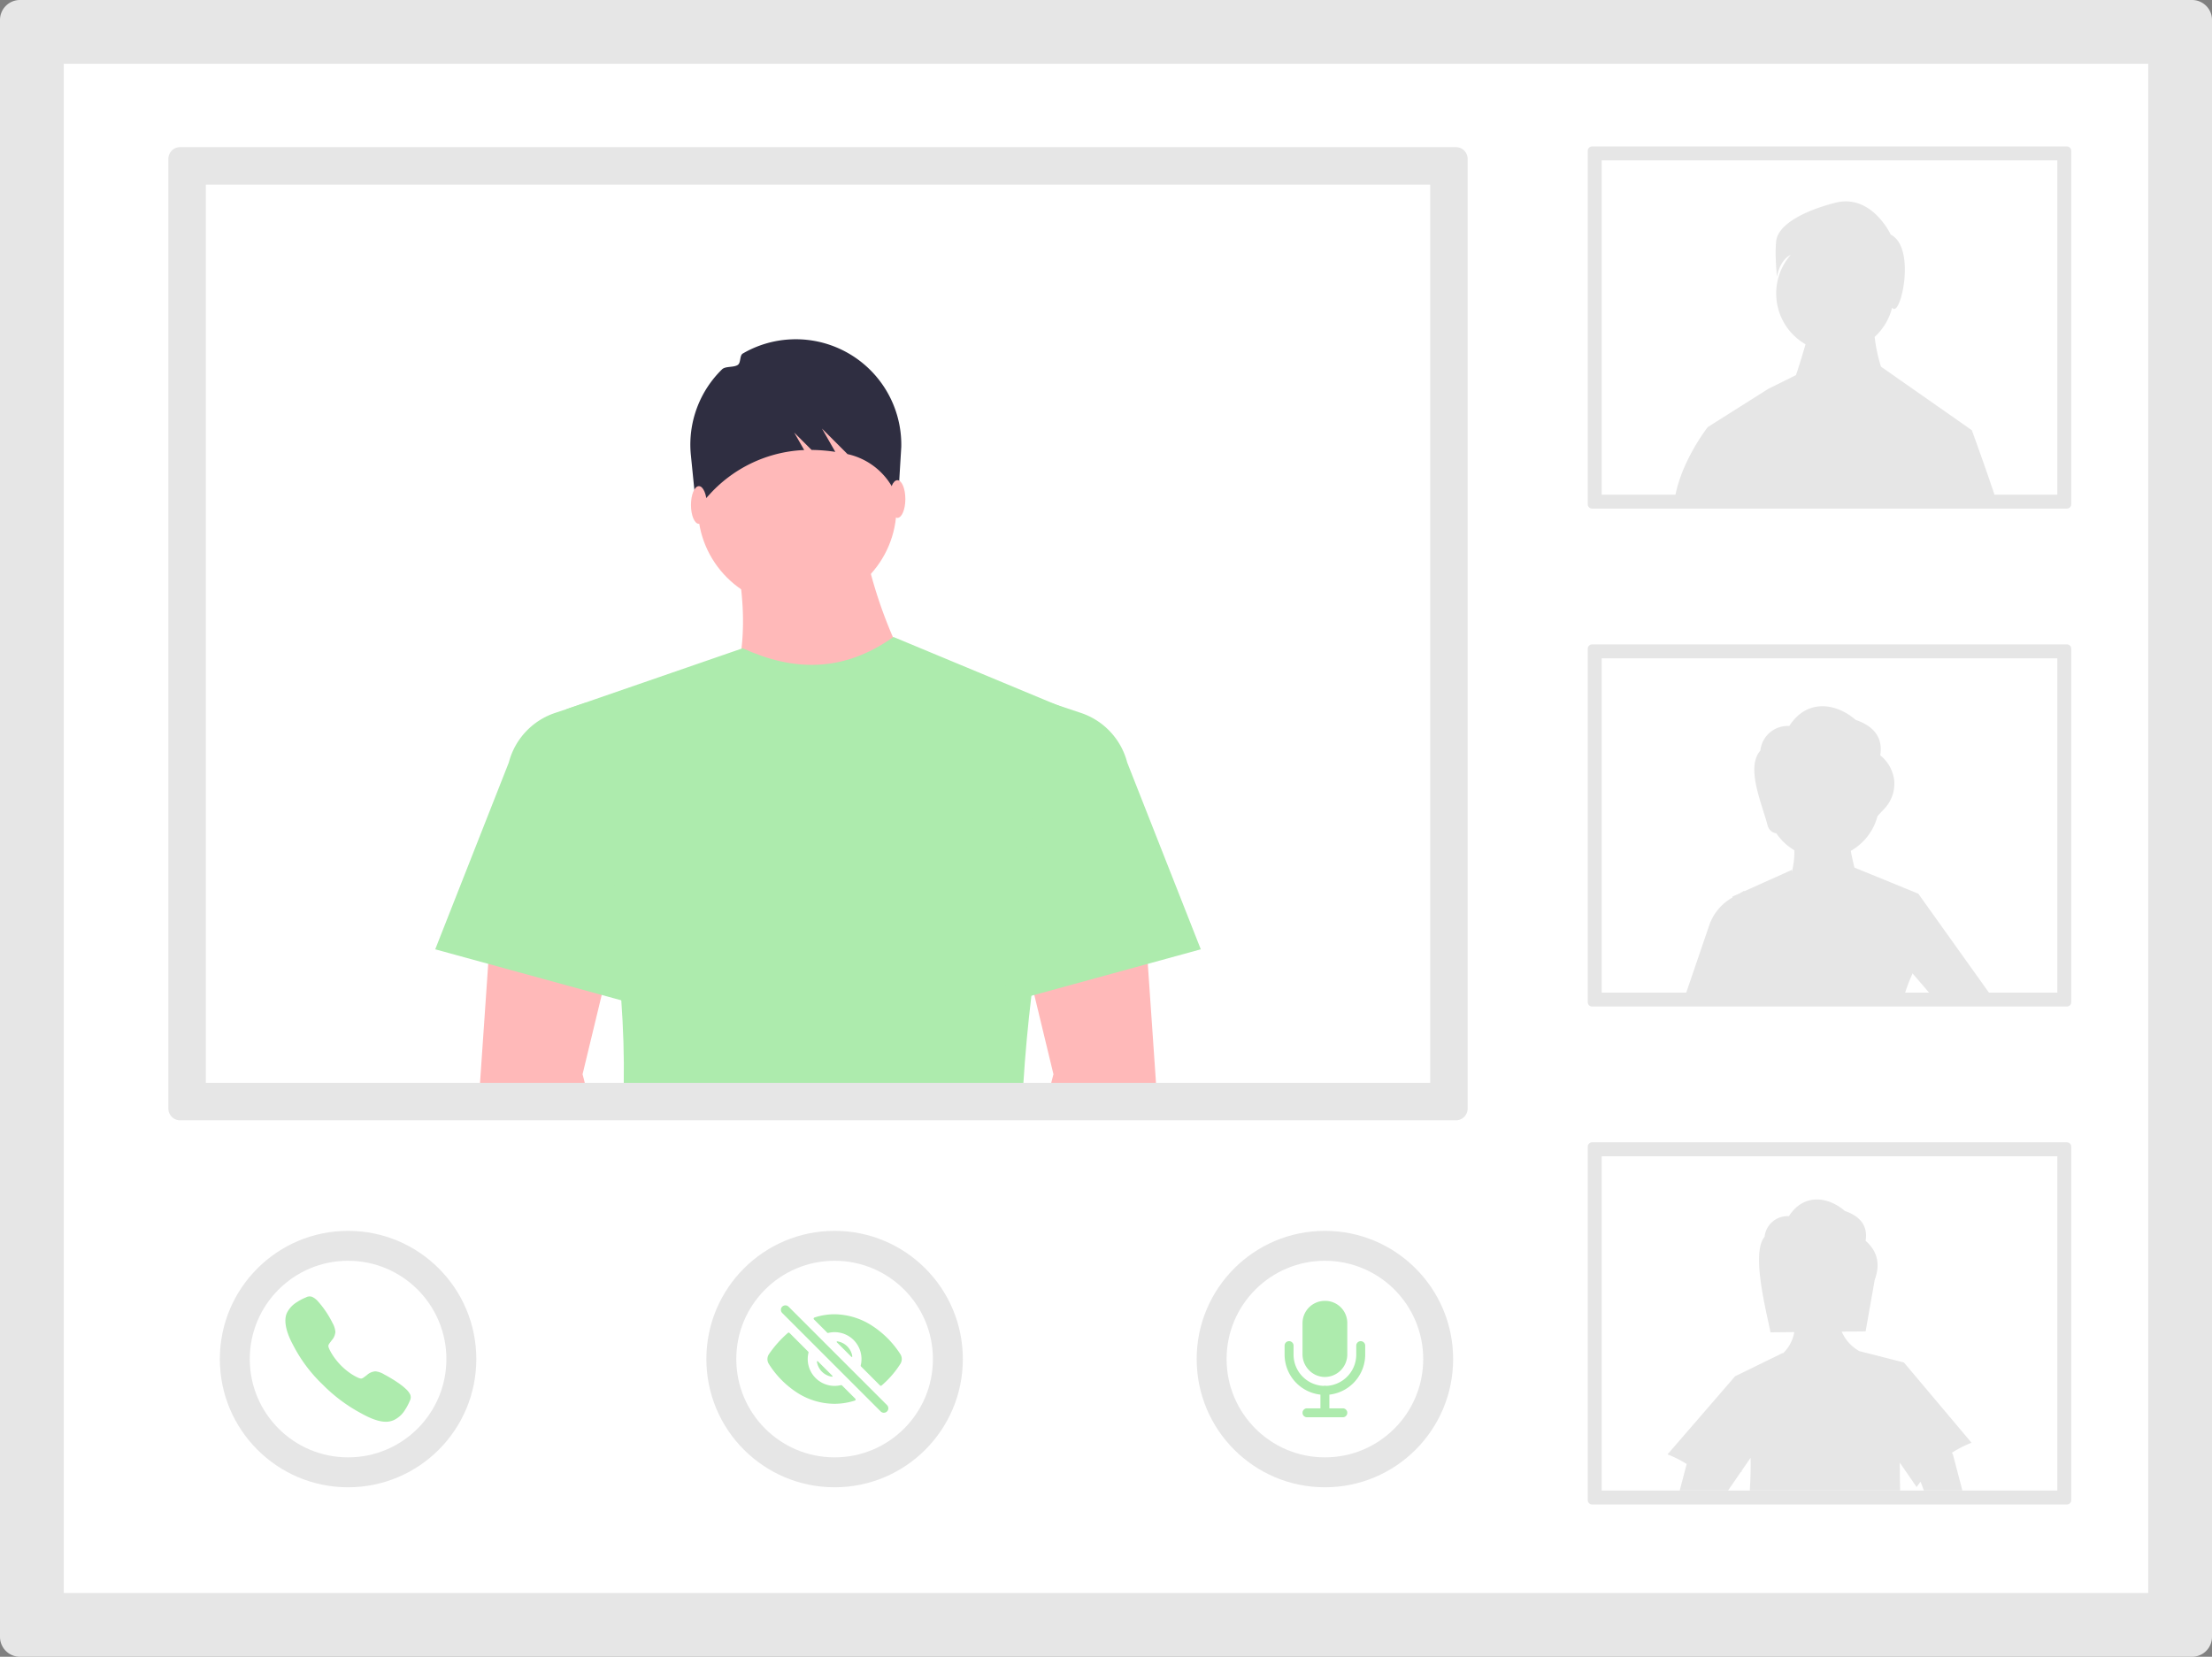 <svg xmlns="http://www.w3.org/2000/svg" viewBox="0 0 877.056 657.001"><rect x="0" y="0" width="877.056" height="657.001" fill="#808080" stroke="none"/><path d="M7.901 0A7.91 7.91 0 0 0 0 7.901V649.1A7.91 7.91 0 0 0 7.901 657h861.254a7.91 7.91 0 0 0 7.901-7.901V7.9A7.91 7.91 0 0 0 869.155 0z" fill="#e6e6e6"/><path d="M25.284 25.284v606.433h826.487V25.284z" fill="#fff"/><path d="M631.27 58.076a1.73 1.73 0 0 0-1.727 1.727V199.96a1.73 1.73 0 0 0 1.727 1.727h188.256a1.73 1.73 0 0 0 1.727-1.727V59.803a1.73 1.73 0 0 0-1.727-1.727z" fill="#e6e6e6"/><path d="M635.07 63.603v132.556h180.657V63.603z" fill="#fff"/><path d="M631.27 255.534a1.73 1.73 0 0 0-1.727 1.727v140.156a1.73 1.73 0 0 0 1.727 1.727h188.256a1.73 1.73 0 0 0 1.727-1.727V257.26a1.73 1.73 0 0 0-1.727-1.727z" fill="#e6e6e6"/><path d="M635.07 261.06v132.557h180.657V261.061z" fill="#fff"/><path d="M631.27 452.992a1.73 1.73 0 0 0-1.727 1.727v140.156a1.73 1.73 0 0 0 1.727 1.727h188.256a1.73 1.73 0 0 0 1.727-1.727V454.719a1.73 1.73 0 0 0-1.727-1.727z" fill="#e6e6e6"/><path d="M635.07 458.52v132.555h180.657V458.52z" fill="#fff"/><path d="m781.83 170.604-35.996-25.182h-.011l-.003.004a61.832 61.832 0 0 1-2.52-11.831 23.283 23.283 0 0 0 6.898-11.515 4.23 4.23 0 0 1 .417.283c3.153 2.523 9.145-24.28-.946-29.325 0 0-7.568-16.397-22.073-12.613s-22.703 9.46-23.334 15.136.315 14.19.315 14.19.874-6.438 5.461-8.714a23.276 23.276 0 0 0 5.852 35.498c-1.094 3.76-2.557 8.632-3.785 12.21h-.001l-11 5.47-23.962 15.134s-9.455 11.976-12.614 25.856q-.366 1.638-.766 3.275h127.825c-4.263-12.88-9.757-27.876-9.757-27.876zM773.92 576.09a45.386 45.386 0 0 1 7.782-3.972l-26.785-31.803-17.701-4.53a16.338 16.338 0 0 1-6.98-7.724l9.477-.093 3.612-20.454c2.196-5.947 1.301-11.162-3.612-15.46.883-5.505-1.614-9.56-8.235-11.847-6.586-5.715-16.32-7.086-22.162 2.067a9.168 9.168 0 0 0-9.664 8.212c-5.366 6.237.593 29.131 2.358 37.854l9.42-.093a15.016 15.016 0 0 1-4.506 8.433l-.128-.128-18.828 9.21-26.785 30.967a45.07 45.07 0 0 1 7.585 3.833l-2.765 10.512h19.165l5.1-7.41h.255c0-.129.012-.256.012-.384l3.577-5.204c.081 4.205-.035 8.537-.325 12.998h59.609a440.346 440.346 0 0 1-.116-11.046l6.667 9.675c.5-.732 1.034-1.417 1.568-2.114l1.313 3.485h15.262l-3.659-13.915a3.255 3.255 0 0 0-.511-1.069zM760.597 354.391l-25.31-10.35c-.603-2.392-1.114-4.645-1.44-6.631a22.372 22.372 0 0 0 10.594-13.81l2.671-2.87a14.407 14.407 0 0 0 3.95-11.22 15.065 15.065 0 0 0-5.541-9.99c1.034-6.538-1.928-11.347-9.78-14.065-7.806-6.772-19.363-8.41-26.285 2.45a10.886 10.886 0 0 0-11.476 9.746c-5.692 6.62.174 19.827 2.973 29.944a3.941 3.941 0 0 0 3.334 2.834 22.483 22.483 0 0 0 7.167 6.748 30.775 30.775 0 0 1-1.023 8.665l.024-.882-18.875 8.49-.012-.232-1.823 1.057-2.892 1.3c.023.117.046.221.07.338l-.268.15a20.141 20.141 0 0 0-8.804 10.466l-9.699 28.387h86.835a67.165 67.165 0 0 1 3.253-8.665l.023-.313 7.712 8.978h23.556z" fill="#e6e6e6"/><circle cx="330.921" cy="538.945" r="50.844" fill="#e6e6e6"/><circle cx="330.921" cy="538.945" r="38.98" fill="#fff"/><path d="M350.448 560.234a1.767 1.767 0 0 1-1.255-.52l-39.06-39.06a1.775 1.775 0 0 1 2.51-2.51l39.06 39.06a1.775 1.775 0 0 1-1.254 3.03zM330.03 545.57l-5.747-5.747a.222.222 0 0 0-.376.188 7.114 7.114 0 0 0 5.936 5.935.222.222 0 0 0 .187-.376zM331.806 532.287l5.756 5.754a.222.222 0 0 0 .377-.188 7.116 7.116 0 0 0-5.942-5.942.222.222 0 0 0-.191.376z" fill="#adebad"/><path d="M356.996 540.855a3.573 3.573 0 0 0-.012-3.857 37.61 37.61 0 0 0-11.015-11.156 27.913 27.913 0 0 0-15.086-4.668 25.138 25.138 0 0 0-7.97 1.308.444.444 0 0 0-.173.736l5.242 5.242a.444.444 0 0 0 .424.116 10.653 10.653 0 0 1 12.872 12.873.444.444 0 0 0 .117.423l7.54 7.545a.444.444 0 0 0 .6.027 38.152 38.152 0 0 0 7.46-8.589zM330.918 549.582a10.653 10.653 0 0 1-10.353-13.165.444.444 0 0 0-.117-.422l-7.417-7.42a.444.444 0 0 0-.6-.026 44.37 44.37 0 0 0-7.51 8.402 3.542 3.542 0 0 0-.07 3.944 37.063 37.063 0 0 0 10.906 11.169 27.499 27.499 0 0 0 15.126 4.62 26.435 26.435 0 0 0 8.06-1.282.444.444 0 0 0 .179-.737l-5.268-5.267a.444.444 0 0 0-.422-.116 10.652 10.652 0 0 1-2.514.3z" fill="#adebad"/><circle cx="138.013" cy="538.945" r="50.844" fill="#e6e6e6"/><circle cx="138.013" cy="538.945" r="38.98" fill="#fff"/><path d="M152.987 563.8c-2.166 0-5.208-.783-9.765-3.328A63.49 63.49 0 0 1 127.885 549a58.2 58.2 0 0 1-11.517-15.333c-4.088-7.434-3.391-11.332-2.612-12.997a10.375 10.375 0 0 1 4.067-4.363A19.564 19.564 0 0 1 121 514.62l.306-.134a2.97 2.97 0 0 1 2.436-.222 7.135 7.135 0 0 1 2.315 1.775 38.473 38.473 0 0 1 5.788 8.592 8.56 8.56 0 0 1 1.135 3.52 5.56 5.56 0 0 1-1.415 3.307c-.145.199-.29.389-.43.573-.844 1.11-1.03 1.43-.907 2.003.247 1.15 2.093 4.576 5.126 7.602s6.36 4.755 7.514 5.001c.597.128.925-.065 2.07-.94.164-.125.333-.255.51-.384a5.59 5.59 0 0 1 3.357-1.503h.007a8.041 8.041 0 0 1 3.535 1.24c1.998 1.008 6.56 3.728 8.56 5.746a7.132 7.132 0 0 1 1.781 2.31 2.993 2.993 0 0 1-.222 2.441c-.04.092-.086.193-.134.305a19.585 19.585 0 0 1-1.697 3.172 10.377 10.377 0 0 1-4.37 4.059 7.481 7.481 0 0 1-3.279.718z" fill="#adebad"/><circle cx="525.324" cy="538.945" r="50.844" fill="#e6e6e6"/><circle cx="525.324" cy="538.945" r="38.98" fill="#fff"/><path d="M532.426 562.026h-14.204a1.775 1.775 0 0 1 0-3.55h14.204a1.775 1.775 0 1 1 0 3.55zM525.324 553.149a15.997 15.997 0 0 1-15.98-15.98v-3.55a1.775 1.775 0 0 1 3.552 0v3.55a12.428 12.428 0 0 0 24.856 0v-3.55a1.775 1.775 0 0 1 3.551 0v3.55a15.998 15.998 0 0 1-15.979 15.98z" fill="#adebad"/><path d="M525.324 562.026a1.775 1.775 0 0 1-1.775-1.775v-8.878a1.775 1.775 0 1 1 3.55 0v8.878a1.775 1.775 0 0 1-1.775 1.775zM525.324 546.047a8.748 8.748 0 0 1-6.275-2.675 8.976 8.976 0 0 1-2.602-6.314v-12.317a8.843 8.843 0 0 1 8.808-8.878h.069a8.783 8.783 0 0 1 8.877 8.878v12.317a8.944 8.944 0 0 1-8.877 8.989z" fill="#adebad"/><path d="M71.401 58.353a4.647 4.647 0 0 0-4.64 4.641v376.624a4.647 4.647 0 0 0 4.64 4.641H577.28a4.647 4.647 0 0 0 4.64-4.64V62.993a4.647 4.647 0 0 0-4.64-4.64z" fill="#e6e6e6"/><path d="M81.612 73.204v356.204h485.457V73.204z" fill="#fff"/><path fill="#ffb9b9" d="m416.816 429.408.874-3.424-7.588-31.436-.74-3.086-.558-2.306.889-.299 44.833-14.939.574 8.296 3.251 47.194h-41.535zM238.579 394.548l-7.588 31.436.874 3.424H190.33l3.251-47.194.574-8.296 45.723 15.238-1.299 5.392zM361.808 268.497l-72.395 7.62c7.605-19.575 6.198-42.041 0-66.044h52.074a183.63 183.63 0 0 0 20.321 58.424z"/><circle cx="316.085" cy="201.183" r="39.373" fill="#ffb9b9"/><path d="M429.126 283.74c-8.311 36.734-15.151 71.658-19.433 105.117-.118.874-.228 1.74-.33 2.605-.142 1.134-.284 2.267-.41 3.4q-2.102 17.533-3.172 34.546H247.323c.166-10.697-.189-21.637-.983-32.727-2.732-38.04-10.752-77.82-21.7-115.483l.078-.031 69.272-23.928.504-.173c19.968 9.217 39.85 9.642 59.575-4.345.063-.04.118-.086.181-.126l64.573 26.864.024.008z" fill="#adebad"/><path d="m476.116 376.454-78.746 21.592 19.052-119.388 12.152 4.05a28.17 28.17 0 0 1 18.36 19.656zM172.565 376.454l78.746 21.592-19.052-119.388-12.152 4.05a28.17 28.17 0 0 0-18.36 19.656z" fill="#adebad"/><path d="M313.554 134.58a41.626 41.626 0 0 0-19.017 5.599c-1.333.775-.717 3.573-1.949 4.485-1.55 1.149-4.92.451-6.293 1.797a41.715 41.715 0 0 0-12.405 33.61l2.187 21.747 5.16-5.643a53.785 53.785 0 0 1 35.87-17.61q.877-.06 1.758-.093l-3.97-6.947 6.9 6.899a67.178 67.178 0 0 1 9.399.765l-5.28-9.238 10.13 10.129a27.082 27.082 0 0 1 18.924 15.434l1.125 2.494 1.26-20.748a41.819 41.819 0 0 0-43.799-42.68z" fill="#2f2e41"/><ellipse cx="277.115" cy="200.254" rx="3.148" ry="7.477" fill="#ffb9b9"/><ellipse cx="355.824" cy="197.892" rx="3.148" ry="7.477" fill="#ffb9b9"/></svg>